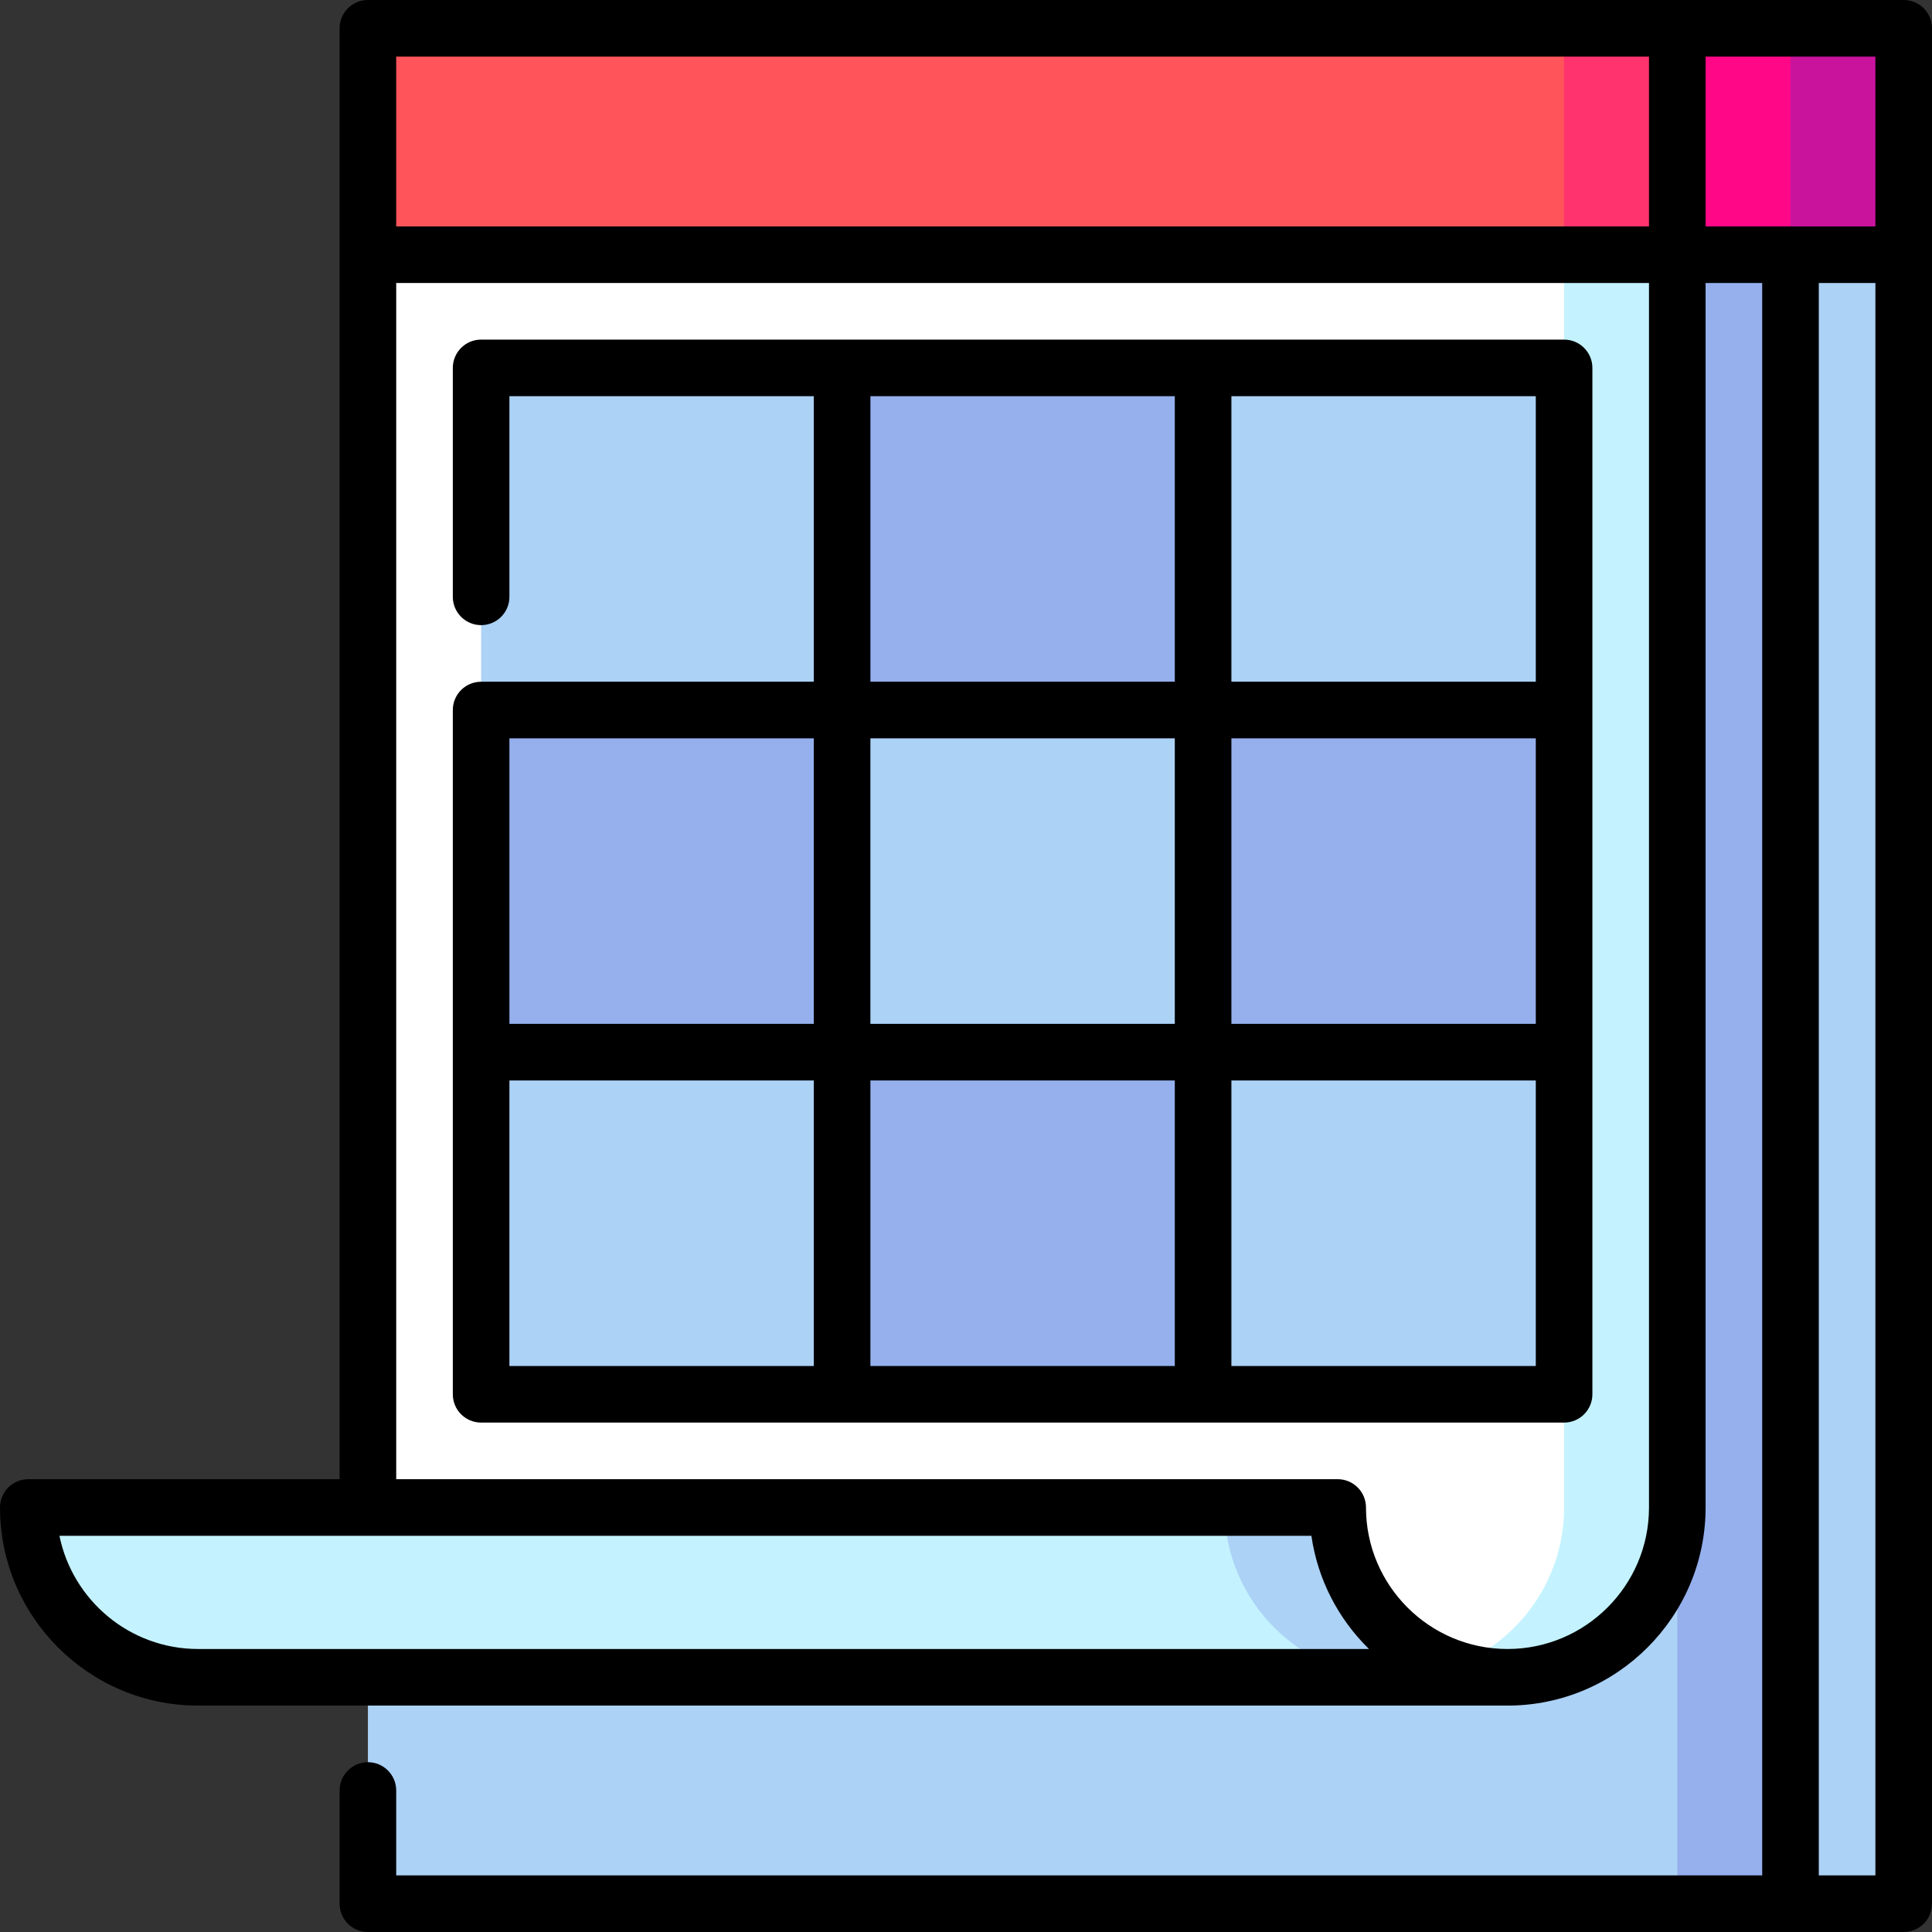 <svg id="Capa_1" enable-background="new 0 0 512 512" height="512" viewBox="0 0 512 512" width="512" xmlns="http://www.w3.org/2000/svg"><rect x="0" y="0" width="512" height="512" fill="#333333" stroke="none"/><g><path d="m504.5 67.5-60 46 30-105h30z" fill="#c9139d"/><path d="m474.5 67.5-60 16 30-75h30z" fill="#ff0787"/><path d="m444.5 67.5-60 31 30-90h30z" fill="#ff336d"/><path d="m414.5 83.5h-302l-15-16v-59h317z" fill="#ff545a"/><path d="m504.5 504.5h-30l-60-218.5 60-218.5h30z" fill="#acd2f6"/><path d="m474.5 504.5h-30l-60-218.5 60-218.5h30z" fill="#95b0ed"/><path d="m97.5 399.5h347v105h-347z" fill="#acd2f6"/><path d="m324.5 269.5-227 130h-90c0 24.853 20.147 45 45 45h317z" fill="#c4f3ff"/><path d="m324.5 269.5v130c0 24.853 20.147 45 45 45h30v-175z" fill="#acd2f6"/><path d="m414.5 67.5-30 374.429c4.693 1.659 9.739 2.571 15 2.571 24.853 0 45-20.147 45-45v-332z" fill="#c4f3ff"/><path d="m97.5 67.5v332h257c0 19.592 12.524 36.25 30 42.429 17.476-6.179 30-22.837 30-42.429v-30l-45-136 45-136v-30z" fill="#fff"/><path d="m318.833 97.5h-95.666l-95.667 90.667v90.666l95.667 90.667h95.666l18.108-73.506 77.559-17.161v-90.666z" fill="#95b0ed"/><g fill="#acd2f6"><path d="m127.5 97.5h95.667v90.667h-95.667z"/><path d="m223.167 188.167h95.667v90.667h-95.667z"/><path d="m127.5 278.833h95.667v90.667h-95.667z"/><path d="m318.833 97.5h95.667v90.667h-95.667z"/><path d="m318.833 278.833h95.667v90.667h-95.667z"/></g><path d="m504.5 0h-407c-4.142 0-7.5 3.358-7.5 7.5v384.5h-82.5c-4.142 0-7.5 3.358-7.5 7.5 0 28.949 23.551 52.5 52.5 52.5h347c28.949 0 52.5-23.551 52.5-52.5v-324.5h15v422h-362v-22.5c0-4.142-3.358-7.5-7.5-7.5s-7.5 3.358-7.5 7.5v30c0 4.142 3.358 7.5 7.5 7.5h407c4.142 0 7.5-3.358 7.5-7.5v-497c0-4.142-3.358-7.5-7.5-7.5zm-67.5 15v45h-332v-45zm-384.5 422c-18.109 0-33.262-12.905-36.747-30h331.781c1.677 11.673 7.208 22.118 15.259 30zm384.5-37.5c0 20.678-16.822 37.5-37.5 37.5s-37.5-16.822-37.5-37.5c0-4.142-3.358-7.5-7.5-7.5h-249.5v-317h332zm15-384.5h45v45h-45zm30 482v-422h15v422z"/><path d="m127.5 180.667c-4.142 0-7.5 3.358-7.5 7.5v181.333c0 4.142 3.358 7.5 7.5 7.5h287c4.142 0 7.5-3.358 7.5-7.5v-272c0-4.142-3.358-7.5-7.5-7.5h-287c-4.142 0-7.5 3.358-7.5 7.5v60.667c0 4.142 3.358 7.5 7.5 7.5s7.5-3.358 7.5-7.5v-53.167h80.667v75.667zm88.167 15v75.667h-80.667v-75.667zm191.333 75.666h-80.667v-75.667h80.667zm-95.667 0h-80.667v-75.667h80.667zm0 15v75.667h-80.667v-75.667zm-176.333 0h80.667v75.667h-80.667zm191.333 75.667v-75.667h80.667v75.667zm80.667-181.333h-80.667v-75.667h80.667zm-176.333-75.667h80.667v75.667h-80.667z"/></g></svg>